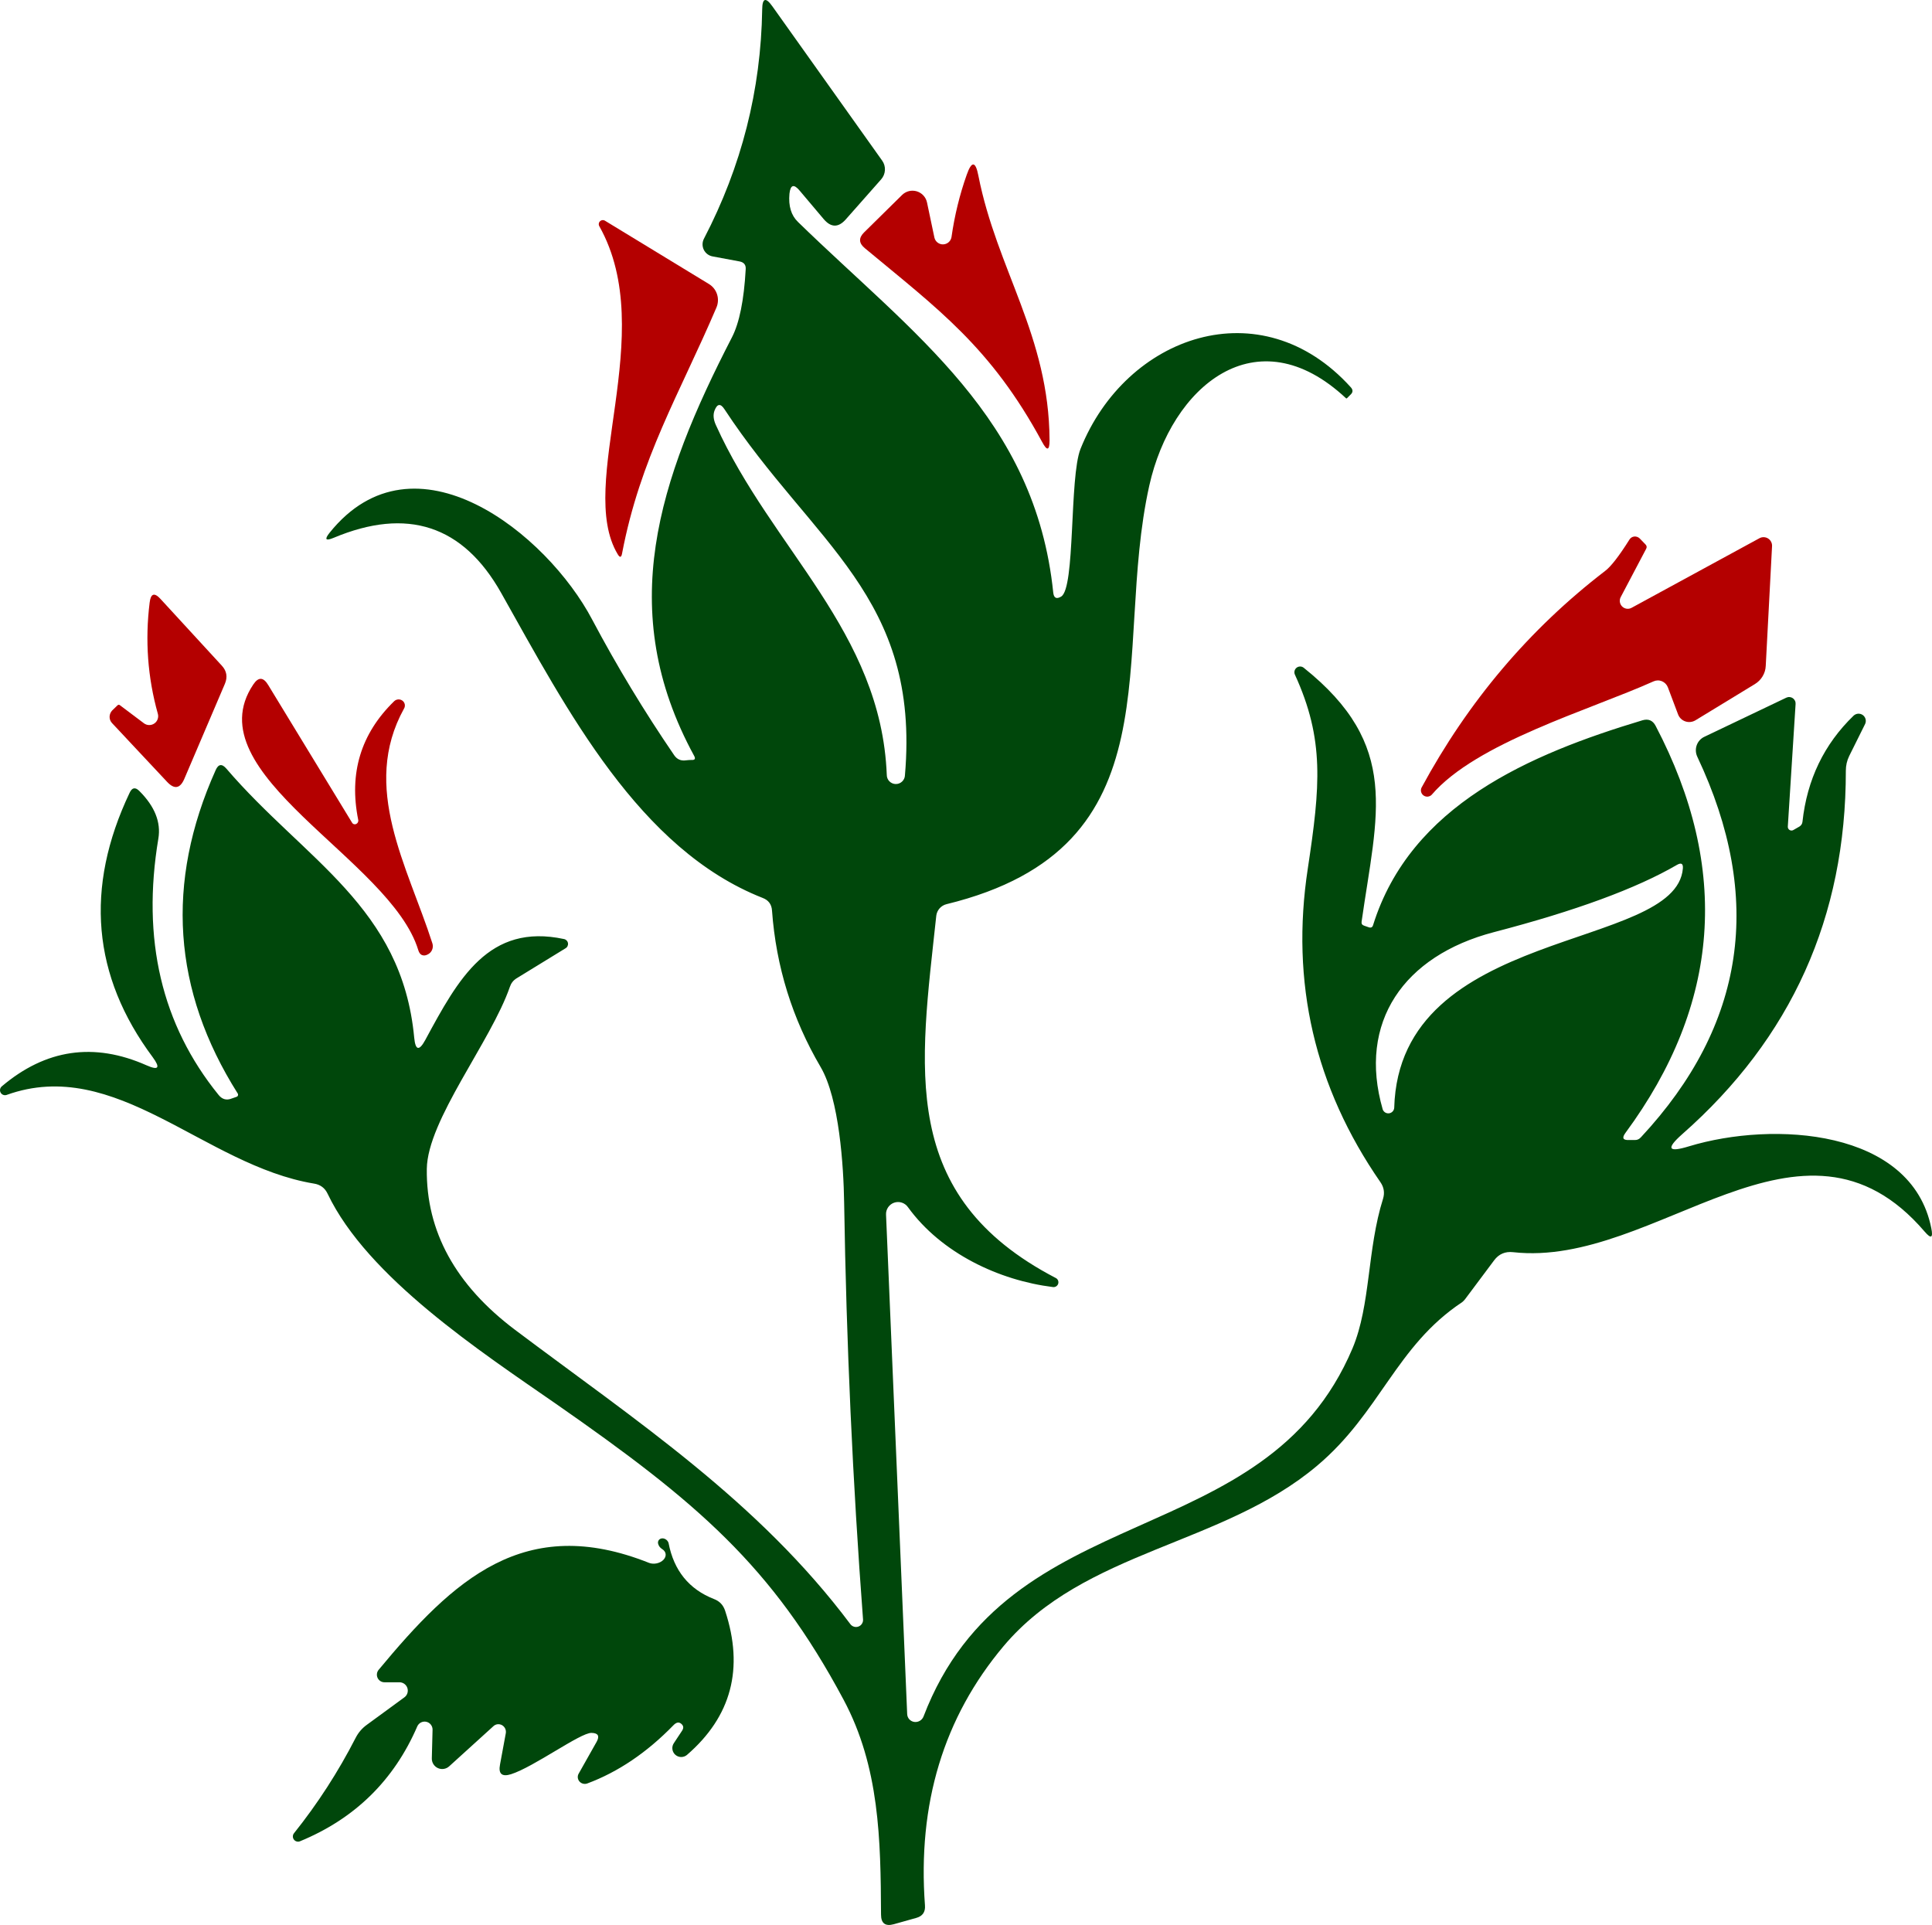 <?xml version="1.0" encoding="utf-8"?>
<svg viewBox="2639.524 170.728 923.841 920.496" xmlns="http://www.w3.org/2000/svg">
  <path d="M 2842.906 667.996 C 2858.688 638.742 2873.227 612.059 2909.219 619.77 C 2909.711 619.867 2910.129 620.098 2910.477 620.457 C 2910.824 620.816 2911.039 621.246 2911.117 621.738 C 2911.195 622.234 2911.125 622.707 2910.91 623.156 C 2910.691 623.609 2910.363 623.957 2909.93 624.203 L 2886.523 638.562 C 2884.992 639.508 2883.926 640.867 2883.332 642.641 C 2874.289 668.793 2843.883 706.383 2843.617 729.699 C 2843.262 759.547 2857.328 785.195 2885.816 806.648 C 2943.707 850.176 3002.039 888.477 3046.188 947.43 C 3046.406 947.711 3046.664 947.953 3046.961 948.156 C 3047.258 948.355 3047.578 948.504 3047.922 948.605 C 3048.266 948.703 3048.617 948.746 3048.973 948.734 C 3049.332 948.719 3049.676 948.652 3050.012 948.527 C 3050.348 948.406 3050.656 948.23 3050.938 948.012 C 3051.219 947.789 3051.457 947.527 3051.656 947.23 C 3051.855 946.934 3052 946.609 3052.098 946.266 C 3052.191 945.922 3052.234 945.57 3052.215 945.211 C 3047.25 879.316 3044.238 812.824 3043.172 745.746 C 3042.906 728.457 3040.867 696.188 3031.914 680.941 C 3018.379 657.891 3010.637 632.98 3008.688 606.207 C 3008.512 603.191 3007.004 601.152 3004.168 600.09 C 2945.211 576.863 2910.816 510.551 2879.168 454.254 C 2860.965 421.926 2834.25 413.148 2799.023 427.926 C 2795.184 429.52 2794.562 428.695 2797.164 425.441 C 2837.766 374.91 2901.152 426.062 2922.695 467.02 C 2934.516 489.301 2947.578 510.906 2961.879 531.828 C 2963.238 533.836 2965.129 534.664 2967.555 534.309 C 2968.5 534.191 2969.355 534.133 2970.125 534.133 C 2971.777 534.25 2972.223 533.598 2971.453 532.18 C 2933.512 462.59 2954.344 400.266 2989.539 332.004 C 2993.086 325.09 2995.273 314.273 2996.098 299.559 C 2996.277 297.43 2995.301 296.16 2993.172 295.746 L 2980.32 293.352 C 2979.863 293.273 2979.422 293.141 2979 292.957 C 2978.574 292.773 2978.18 292.543 2977.809 292.266 C 2977.438 291.988 2977.105 291.672 2976.812 291.316 C 2976.516 290.961 2976.266 290.574 2976.062 290.16 C 2975.859 289.742 2975.711 289.312 2975.609 288.859 C 2975.508 288.406 2975.461 287.953 2975.469 287.488 C 2975.477 287.027 2975.539 286.57 2975.652 286.125 C 2975.77 285.676 2975.938 285.25 2976.152 284.84 C 2994.121 250.324 3003.398 213.801 3003.988 175.266 C 3004.047 169.77 3005.672 169.266 3008.863 173.758 L 3061.348 247.52 C 3061.824 248.184 3062.18 248.91 3062.406 249.699 C 3062.633 250.484 3062.723 251.289 3062.676 252.113 C 3062.629 252.938 3062.445 253.727 3062.125 254.492 C 3061.805 255.254 3061.371 255.945 3060.816 256.559 L 3043.973 275.621 C 3040.426 279.641 3036.91 279.609 3033.422 275.531 L 3021.898 261.879 C 3019.121 258.57 3017.492 259.07 3017.02 263.387 C 3016.488 269.238 3017.848 273.73 3021.098 276.863 C 3076.062 330.406 3134.574 370.566 3143.172 454.168 C 3143.469 456.707 3144.711 457.328 3146.898 456.027 C 3153.812 452.215 3150.797 399.023 3156.207 385.371 C 3177.926 331.117 3242.465 308.332 3285.461 355.941 C 3286.582 357.18 3286.523 358.363 3285.285 359.484 C 3284.691 360.078 3284.133 360.637 3283.598 361.172 C 3283.422 361.289 3283.273 361.289 3283.156 361.172 C 3240.25 321.012 3199.645 355.586 3189.094 402.926 C 3171.098 483.688 3203.633 575.887 3092.109 603.102 C 3091.473 603.258 3090.875 603.508 3090.312 603.848 C 3089.75 604.188 3089.25 604.602 3088.816 605.094 C 3088.379 605.582 3088.027 606.129 3087.758 606.727 C 3087.488 607.324 3087.312 607.949 3087.234 608.598 C 3079.434 681.383 3068.707 742.465 3144.324 781.828 C 3144.578 781.945 3144.801 782.109 3144.992 782.309 C 3145.188 782.512 3145.336 782.742 3145.449 783 C 3145.559 783.254 3145.617 783.523 3145.629 783.801 C 3145.645 784.082 3145.605 784.355 3145.52 784.621 C 3145.434 784.887 3145.301 785.125 3145.125 785.344 C 3144.953 785.562 3144.746 785.742 3144.504 785.887 C 3144.266 786.027 3144.008 786.125 3143.73 786.172 C 3143.457 786.223 3143.184 786.223 3142.906 786.172 C 3117.375 782.98 3089.715 770.125 3073.672 747.961 C 3073.309 747.449 3072.879 747.012 3072.375 746.641 C 3071.871 746.27 3071.32 745.988 3070.727 745.801 C 3070.129 745.609 3069.52 745.516 3068.895 745.523 C 3068.27 745.531 3067.664 745.637 3067.07 745.844 C 3066.48 746.047 3065.938 746.34 3065.445 746.723 C 3064.949 747.105 3064.527 747.555 3064.18 748.074 C 3063.832 748.594 3063.574 749.152 3063.406 749.754 C 3063.242 750.359 3063.176 750.973 3063.211 751.598 L 3073.316 990.336 C 3073.328 990.797 3073.418 991.242 3073.582 991.672 C 3073.75 992.102 3073.984 992.488 3074.289 992.832 C 3074.59 993.176 3074.945 993.461 3075.348 993.68 C 3075.75 993.902 3076.184 994.051 3076.641 994.125 C 3077.098 994.195 3077.559 994.191 3078.016 994.105 C 3078.477 994.023 3078.91 993.863 3079.316 993.633 C 3079.727 993.398 3080.086 993.109 3080.395 992.754 C 3080.703 992.402 3080.941 992.012 3081.117 991.578 C 3121.809 885.105 3244.238 914.805 3286.258 815.516 C 3295.035 794.594 3293.172 768.352 3300.887 743.883 C 3301.715 741.105 3301.301 738.504 3299.645 736.082 C 3268.145 690.574 3256.559 640.543 3264.895 585.992 C 3270.832 546.719 3272.961 524.379 3258.688 493.262 C 3258.57 492.984 3258.5 492.695 3258.477 492.395 C 3258.457 492.094 3258.48 491.797 3258.559 491.508 C 3258.633 491.215 3258.75 490.941 3258.918 490.691 C 3259.082 490.438 3259.281 490.219 3259.52 490.031 C 3259.754 489.844 3260.016 489.699 3260.301 489.602 C 3260.582 489.5 3260.875 489.445 3261.18 489.441 C 3261.48 489.438 3261.773 489.48 3262.062 489.574 C 3262.348 489.668 3262.613 489.805 3262.855 489.98 C 3309.484 527.215 3297.961 559.75 3290.602 611.523 C 3290.484 612.469 3290.898 613.09 3291.844 613.387 C 3292.613 613.621 3293.379 613.891 3294.148 614.184 C 3295.152 614.48 3295.805 614.125 3296.098 613.121 C 3314.008 555.762 3371.012 531.383 3424.91 515.16 C 3427.746 514.332 3429.848 515.219 3431.207 517.82 C 3466.961 586.023 3462.145 650.918 3416.754 712.5 C 3414.98 714.922 3415.602 716.047 3418.617 715.867 C 3419.445 715.867 3420.184 715.867 3420.832 715.867 C 3422.191 715.988 3423.316 715.543 3424.203 714.539 C 3474.145 660.934 3483.125 600.297 3451.152 532.625 C 3450.949 532.195 3450.785 531.75 3450.668 531.293 C 3450.551 530.832 3450.477 530.367 3450.453 529.891 C 3450.426 529.418 3450.445 528.949 3450.512 528.48 C 3450.578 528.012 3450.691 527.555 3450.848 527.109 C 3451.004 526.664 3451.203 526.238 3451.441 525.832 C 3451.684 525.43 3451.961 525.051 3452.277 524.703 C 3452.594 524.355 3452.938 524.043 3453.316 523.766 C 3453.695 523.484 3454.094 523.246 3454.52 523.051 L 3493.707 504.344 C 3493.949 504.227 3494.207 504.145 3494.473 504.094 C 3494.738 504.043 3495.008 504.031 3495.277 504.051 C 3495.547 504.07 3495.812 504.125 3496.066 504.215 C 3496.324 504.305 3496.562 504.426 3496.785 504.578 C 3497.012 504.73 3497.211 504.91 3497.391 505.113 C 3497.566 505.32 3497.715 505.543 3497.832 505.789 C 3497.953 506.031 3498.035 506.285 3498.09 506.555 C 3498.141 506.82 3498.156 507.086 3498.137 507.359 L 3494.414 566.047 C 3494.402 566.367 3494.477 566.672 3494.629 566.953 C 3494.781 567.238 3495 567.461 3495.273 567.629 C 3495.551 567.793 3495.852 567.879 3496.172 567.879 C 3496.496 567.883 3496.797 567.805 3497.074 567.641 L 3500 565.957 C 3500.828 565.426 3501.301 564.688 3501.418 563.742 C 3503.605 543.527 3511.762 526.598 3525.887 512.941 C 3526.18 512.668 3526.512 512.449 3526.879 512.293 C 3527.25 512.133 3527.633 512.039 3528.035 512.012 C 3528.438 511.988 3528.828 512.031 3529.215 512.145 C 3529.602 512.254 3529.957 512.43 3530.285 512.664 C 3530.609 512.902 3530.883 513.188 3531.109 513.52 C 3531.336 513.852 3531.5 514.211 3531.602 514.602 C 3531.699 514.992 3531.734 515.387 3531.695 515.785 C 3531.656 516.188 3531.555 516.57 3531.383 516.934 L 3523.758 532.27 C 3522.695 534.457 3522.164 536.789 3522.164 539.273 C 3522.223 609.191 3496.129 667.141 3443.883 713.121 C 3436.082 720.035 3437.176 721.957 3447.164 718.883 C 3487.5 706.648 3553.633 710.551 3563.031 758.066 C 3563.977 762.738 3562.914 763.27 3559.84 759.664 C 3500.977 690.957 3431.648 777.215 3363.031 769.504 C 3359.25 769.09 3356.234 770.391 3353.988 773.402 L 3340.07 792.02 C 3339.656 792.555 3339.184 793.027 3338.652 793.441 C 3307.004 814.449 3299.555 846.188 3269.324 871.633 C 3224.023 909.84 3158.156 911.879 3119.414 957.891 C 3090.75 991.992 3078.223 1033.332 3081.824 1081.914 C 3082.062 1085.047 3080.672 1087.027 3077.66 1087.855 L 3066.934 1090.867 C 3062.855 1091.992 3060.816 1090.457 3060.816 1086.258 C 3060.637 1050.355 3060.105 1015.691 3042.906 983.512 C 3008.688 919.414 2972.695 888.918 2905.496 842.109 C 2869.594 817.199 2815.25 781.559 2796.188 741.578 C 2794.887 738.801 2792.699 737.176 2789.629 736.703 C 2737.145 728.016 2695.035 675.441 2642.641 694.328 C 2642.379 694.41 2642.113 694.445 2641.836 694.438 C 2641.562 694.426 2641.297 694.371 2641.043 694.273 C 2640.785 694.172 2640.555 694.031 2640.348 693.852 C 2640.141 693.672 2639.969 693.461 2639.836 693.223 C 2639.699 692.984 2639.609 692.73 2639.562 692.457 C 2639.512 692.188 2639.512 691.918 2639.559 691.645 C 2639.605 691.375 2639.695 691.121 2639.828 690.879 C 2639.961 690.641 2640.129 690.43 2640.336 690.25 C 2661.379 672.398 2684.457 669.031 2709.574 680.141 C 2715.309 682.684 2716.312 681.414 2712.59 676.328 C 2683.629 637.441 2679.934 595.273 2701.508 549.824 C 2702.688 547.281 2704.254 547.016 2706.207 549.023 C 2713.535 556.352 2716.547 563.918 2715.25 571.719 C 2707.211 619.887 2716.812 660.758 2744.059 694.328 C 2745.773 696.453 2747.871 697.016 2750.355 696.012 C 2751.121 695.715 2751.891 695.449 2752.66 695.211 C 2752.816 695.16 2752.949 695.074 2753.066 694.957 C 2753.18 694.84 2753.266 694.703 2753.316 694.547 C 2753.367 694.391 2753.383 694.23 2753.363 694.066 C 2753.34 693.902 2753.281 693.754 2753.191 693.617 C 2722.043 644.328 2718.527 592.789 2742.641 539.008 C 2743.941 536.051 2745.656 535.816 2747.785 538.297 C 2785.371 582.094 2831.738 604.344 2837.59 666.934 C 2838.18 673.078 2839.953 673.434 2842.906 667.996 Z M 3072.25 541.402 C 3079.609 455.941 3028.281 430.852 2985.992 366.488 C 2984.102 363.535 2982.504 363.711 2981.207 367.02 C 2980.438 369.031 2980.645 371.336 2981.828 373.938 C 3008.512 433.156 3060.816 472.695 3063.562 541.223 C 3063.559 541.508 3063.582 541.789 3063.633 542.07 C 3063.684 542.352 3063.762 542.625 3063.863 542.887 C 3063.969 543.152 3064.098 543.406 3064.25 543.645 C 3064.406 543.883 3064.582 544.105 3064.777 544.312 C 3064.977 544.516 3065.191 544.699 3065.426 544.863 C 3065.66 545.027 3065.906 545.164 3066.168 545.277 C 3066.43 545.395 3066.699 545.48 3066.977 545.543 C 3067.254 545.602 3067.535 545.637 3067.82 545.641 C 3068.105 545.648 3068.387 545.625 3068.668 545.574 C 3068.945 545.527 3069.219 545.449 3069.484 545.348 C 3069.75 545.242 3070.004 545.113 3070.242 544.961 C 3070.484 544.809 3070.707 544.633 3070.91 544.438 C 3071.117 544.242 3071.301 544.023 3071.465 543.793 C 3071.629 543.559 3071.77 543.312 3071.883 543.051 C 3071.996 542.793 3072.086 542.523 3072.148 542.246 C 3072.211 541.965 3072.246 541.684 3072.25 541.402 Z M 3353.812 616.488 C 3310.816 627.75 3288.652 659.484 3300.711 701.242 C 3300.816 701.547 3300.973 701.824 3301.18 702.074 C 3301.383 702.324 3301.621 702.535 3301.898 702.703 C 3302.176 702.871 3302.469 702.992 3302.785 703.059 C 3303.102 703.125 3303.422 703.137 3303.742 703.098 C 3304.062 703.055 3304.367 702.961 3304.656 702.816 C 3304.945 702.672 3305.203 702.48 3305.426 702.25 C 3305.648 702.016 3305.828 701.75 3305.961 701.457 C 3306.098 701.164 3306.176 700.855 3306.207 700.531 C 3308.598 613.297 3441.047 625.711 3444.238 585.992 C 3444.414 583.688 3443.469 583.125 3441.402 584.309 C 3422.016 595.598 3392.82 606.324 3353.812 616.488 Z M 3353.812 616.488 " fill-opacity="1" fill-rule="nonzero" style="fill: rgb(0, 71, 11);"/>
  <path d="M 3137.855 382.094 C 3113.297 336.613 3087.855 318.352 3053.016 289.363 C 3050.176 286.996 3050.059 284.516 3052.66 281.914 L 3070.922 263.918 C 3071.379 263.477 3071.883 263.102 3072.438 262.797 C 3072.992 262.492 3073.582 262.262 3074.195 262.113 C 3074.812 261.965 3075.441 261.902 3076.074 261.922 C 3076.707 261.938 3077.328 262.043 3077.934 262.227 C 3078.543 262.414 3079.113 262.676 3079.648 263.016 C 3080.188 263.352 3080.668 263.758 3081.098 264.227 C 3081.523 264.695 3081.883 265.211 3082.172 265.773 C 3082.461 266.34 3082.672 266.934 3082.801 267.555 L 3086.348 284.398 C 3086.461 284.863 3086.648 285.297 3086.91 285.699 C 3087.172 286.098 3087.492 286.445 3087.875 286.734 C 3088.254 287.023 3088.676 287.242 3089.133 287.391 C 3089.586 287.535 3090.055 287.602 3090.535 287.586 C 3091.012 287.57 3091.477 287.473 3091.922 287.297 C 3092.367 287.121 3092.77 286.879 3093.133 286.562 C 3093.496 286.25 3093.793 285.883 3094.027 285.465 C 3094.262 285.047 3094.422 284.602 3094.504 284.133 C 3095.98 273.789 3098.402 263.859 3101.773 254.344 C 3104.137 247.605 3106 247.727 3107.359 254.699 C 3116.223 299.734 3141.133 331.293 3141.402 381.207 C 3141.402 386.23 3140.219 386.523 3137.855 382.094 Z M 3137.855 382.094 " fill-opacity="1" fill-rule="nonzero" style="fill: rgb(180, 0, 0);"/>
  <path d="M 2936.969 435.461 C 2936.613 437.352 2935.934 437.469 2934.93 435.816 C 2914.715 402.305 2954.875 330.23 2926.152 278.988 C 2926.031 278.801 2925.945 278.594 2925.895 278.375 C 2925.844 278.156 2925.828 277.934 2925.855 277.711 C 2925.883 277.488 2925.945 277.273 2926.043 277.07 C 2926.145 276.871 2926.273 276.691 2926.438 276.535 C 2926.598 276.379 2926.781 276.254 2926.988 276.16 C 2927.191 276.066 2927.406 276.012 2927.633 275.992 C 2927.855 275.973 2928.078 275.992 2928.297 276.051 C 2928.516 276.109 2928.715 276.203 2928.902 276.328 L 2978.547 306.559 C 2979.004 306.84 2979.434 307.156 2979.832 307.512 C 2980.234 307.867 2980.598 308.254 2980.93 308.68 C 2981.258 309.102 2981.551 309.551 2981.801 310.023 C 2982.051 310.5 2982.254 310.992 2982.418 311.508 C 2982.578 312.02 2982.695 312.543 2982.762 313.078 C 2982.828 313.613 2982.848 314.148 2982.82 314.688 C 2982.793 315.227 2982.719 315.758 2982.598 316.285 C 2982.473 316.812 2982.305 317.324 2982.094 317.82 C 2964.539 358.953 2945.656 389.805 2936.969 435.461 Z M 2936.969 435.461 " fill-opacity="1" fill-rule="nonzero" style="fill: rgb(180, 0, 0);"/>
  <path d="M 3419.77 461.348 L 3480.852 428.102 C 3481.5 427.746 3482.195 427.582 3482.938 427.605 C 3483.68 427.629 3484.363 427.84 3484.988 428.234 C 3485.613 428.629 3486.098 429.156 3486.434 429.816 C 3486.773 430.477 3486.922 431.176 3486.879 431.914 L 3483.863 489.184 C 3483.824 490.059 3483.676 490.918 3483.422 491.758 C 3483.164 492.598 3482.809 493.398 3482.352 494.156 C 3481.895 494.914 3481.355 495.605 3480.727 496.234 C 3480.094 496.863 3479.398 497.41 3478.633 497.871 L 3450.266 515.16 C 3449.902 515.379 3449.52 515.555 3449.121 515.691 C 3448.719 515.824 3448.309 515.914 3447.887 515.961 C 3447.465 516.008 3447.047 516.008 3446.629 515.961 C 3446.207 515.914 3445.801 515.824 3445.402 515.688 C 3445.004 515.555 3444.625 515.375 3444.27 515.156 C 3443.91 514.938 3443.582 514.684 3443.285 514.395 C 3442.984 514.102 3442.719 513.781 3442.492 513.434 C 3442.266 513.086 3442.078 512.715 3441.934 512.324 L 3437.059 499.379 C 3436.93 499.055 3436.77 498.746 3436.582 498.453 C 3436.391 498.16 3436.176 497.891 3435.934 497.641 C 3435.688 497.395 3435.426 497.172 3435.137 496.977 C 3434.852 496.781 3434.547 496.617 3434.227 496.484 C 3433.906 496.352 3433.578 496.254 3433.242 496.188 C 3432.902 496.121 3432.562 496.094 3432.219 496.098 C 3431.875 496.102 3431.535 496.145 3431.199 496.219 C 3430.867 496.293 3430.543 496.402 3430.23 496.543 C 3399.645 510.285 3345.391 525.887 3324.113 550.797 C 3323.863 551.047 3323.578 551.242 3323.262 551.391 C 3322.941 551.539 3322.605 551.629 3322.258 551.66 C 3321.906 551.691 3321.559 551.664 3321.219 551.574 C 3320.879 551.484 3320.566 551.34 3320.277 551.141 C 3319.988 550.938 3319.738 550.695 3319.535 550.41 C 3319.332 550.121 3319.184 549.809 3319.086 549.473 C 3318.992 549.133 3318.957 548.789 3318.984 548.438 C 3319.008 548.086 3319.094 547.75 3319.238 547.43 C 3341.578 506.117 3370.832 471.57 3407.004 443.793 C 3409.781 441.727 3413.684 436.703 3418.707 428.723 C 3418.828 428.527 3418.969 428.344 3419.133 428.18 C 3419.297 428.016 3419.477 427.871 3419.672 427.746 C 3419.871 427.625 3420.078 427.523 3420.301 427.445 C 3420.523 427.371 3420.75 427.32 3420.984 427.293 C 3421.219 427.27 3421.453 427.27 3421.688 427.297 C 3421.922 427.324 3422.152 427.375 3422.375 427.453 C 3422.602 427.531 3422.816 427.633 3423.02 427.758 C 3423.223 427.879 3423.41 428.027 3423.582 428.191 L 3426.328 431.027 C 3426.98 431.68 3427.098 432.387 3426.684 433.156 L 3414.539 456.207 C 3414.34 456.57 3414.203 456.957 3414.129 457.363 C 3414.059 457.773 3414.051 458.184 3414.113 458.594 C 3414.172 459.004 3414.297 459.395 3414.484 459.762 C 3414.672 460.133 3414.914 460.461 3415.211 460.754 C 3415.508 461.043 3415.84 461.281 3416.215 461.461 C 3416.586 461.645 3416.98 461.762 3417.391 461.816 C 3417.801 461.867 3418.211 461.855 3418.617 461.777 C 3419.023 461.695 3419.41 461.555 3419.77 461.348 Z M 3419.77 461.348 " fill-opacity="1" fill-rule="nonzero" style="fill: rgb(180, 0, 0);"/>
  <path d="M 2714.98 511.969 C 2710.137 494.652 2708.836 476.949 2711.082 458.867 C 2711.613 454.492 2713.355 453.93 2716.312 457.18 L 2745.566 489.008 C 2747.93 491.547 2748.434 494.445 2747.074 497.695 L 2727.66 543.172 C 2725.648 547.844 2722.902 548.316 2719.414 544.594 L 2693.086 516.488 C 2692.707 516.086 2692.418 515.621 2692.215 515.102 C 2692.016 514.582 2691.922 514.043 2691.93 513.48 C 2691.938 512.922 2692.051 512.379 2692.266 511.859 C 2692.48 511.336 2692.781 510.871 2693.172 510.461 L 2695.656 508.066 C 2696.07 507.652 2696.484 507.625 2696.898 507.98 L 2708.332 516.578 C 2708.691 516.848 2709.082 517.059 2709.504 517.207 C 2709.93 517.355 2710.367 517.434 2710.812 517.441 C 2711.262 517.453 2711.703 517.391 2712.133 517.262 C 2712.562 517.133 2712.961 516.941 2713.332 516.684 C 2713.699 516.43 2714.02 516.125 2714.293 515.766 C 2714.562 515.41 2714.773 515.02 2714.922 514.594 C 2715.07 514.172 2715.148 513.734 2715.16 513.285 C 2715.172 512.836 2715.109 512.398 2714.98 511.969 Z M 2714.98 511.969 " fill-opacity="1" fill-rule="nonzero" style="fill: rgb(180, 0, 0);"/>
  <path d="M 2810.816 562.766 C 2806.324 540.484 2812.055 521.57 2828.016 506.027 C 2828.273 505.777 2828.574 505.582 2828.906 505.438 C 2829.242 505.293 2829.59 505.207 2829.957 505.188 C 2830.32 505.164 2830.676 505.207 2831.023 505.309 C 2831.371 505.414 2831.691 505.574 2831.977 505.789 C 2832.266 506.008 2832.504 506.266 2832.691 506.566 C 2832.883 506.871 2833.012 507.195 2833.078 507.543 C 2833.145 507.891 2833.148 508.238 2833.086 508.59 C 2833.023 508.938 2832.898 509.27 2832.711 509.574 C 2811.879 547.25 2834.398 584.84 2846.277 621.809 C 2846.445 622.336 2846.52 622.871 2846.492 623.422 C 2846.465 623.973 2846.34 624.496 2846.117 624.996 C 2845.895 625.496 2845.594 625.938 2845.207 626.32 C 2844.82 626.703 2844.379 627.004 2843.883 627.215 C 2842.938 627.688 2842.051 627.75 2841.223 627.395 C 2840.453 627.039 2839.895 626.27 2839.539 625.09 C 2826.418 581.648 2732.004 540.691 2760.637 498.051 C 2763.062 494.387 2765.426 494.445 2767.73 498.227 L 2807.801 564.008 C 2807.887 564.188 2808.004 564.348 2808.148 564.484 C 2808.293 564.617 2808.457 564.723 2808.641 564.793 C 2808.824 564.863 2809.016 564.895 2809.215 564.891 C 2809.414 564.891 2809.605 564.848 2809.793 564.773 C 2809.98 564.695 2810.148 564.586 2810.301 564.445 C 2810.449 564.305 2810.57 564.141 2810.668 563.957 C 2810.762 563.773 2810.82 563.578 2810.848 563.371 C 2810.871 563.168 2810.863 562.965 2810.816 562.766 Z M 2810.816 562.766 " fill-opacity="1" fill-rule="nonzero" style="fill: rgb(180, 0, 0);"/>
  <path d="M 2830.406 975.176 L 2823.402 975.176 C 2822.699 975.184 2822.047 975 2821.449 974.625 C 2820.852 974.25 2820.402 973.746 2820.098 973.109 C 2819.793 972.473 2819.684 971.805 2819.77 971.105 C 2819.855 970.406 2820.121 969.781 2820.566 969.238 C 2856.383 926.062 2890.246 894.328 2949.91 918.086 C 2950.457 918.293 2951.047 918.414 2951.68 918.453 C 2952.312 918.488 2952.945 918.441 2953.578 918.305 C 2954.211 918.168 2954.805 917.953 2955.352 917.66 C 2955.902 917.371 2956.371 917.02 2956.766 916.613 C 2957.156 916.203 2957.445 915.762 2957.625 915.293 C 2957.809 914.82 2957.875 914.352 2957.82 913.883 C 2957.77 913.414 2957.605 912.973 2957.324 912.566 C 2957.047 912.16 2956.676 911.812 2956.207 911.523 C 2955.082 910.816 2954.402 909.871 2954.168 908.688 C 2954.133 908.375 2954.156 908.078 2954.242 907.797 C 2954.328 907.512 2954.465 907.262 2954.656 907.047 C 2954.852 906.832 2955.086 906.664 2955.359 906.543 C 2955.633 906.426 2955.93 906.363 2956.246 906.355 C 2956.566 906.352 2956.883 906.402 2957.203 906.512 C 2957.52 906.621 2957.816 906.777 2958.094 906.984 C 2958.367 907.195 2958.602 907.438 2958.797 907.715 C 2958.992 907.992 2959.133 908.289 2959.219 908.598 C 2961.762 921.777 2969 930.703 2980.941 935.371 C 2983.598 936.379 2985.371 938.238 2986.258 940.957 C 2995.359 968.559 2989.273 991.547 2967.996 1009.93 C 2967.605 1010.254 2967.168 1010.504 2966.688 1010.672 C 2966.211 1010.844 2965.715 1010.922 2965.207 1010.918 C 2964.695 1010.91 2964.203 1010.812 2963.73 1010.629 C 2963.254 1010.441 2962.828 1010.184 2962.445 1009.844 C 2962.066 1009.508 2961.754 1009.113 2961.516 1008.664 C 2961.277 1008.215 2961.121 1007.738 2961.055 1007.23 C 2960.984 1006.727 2961.008 1006.227 2961.117 1005.73 C 2961.23 1005.234 2961.426 1004.77 2961.703 1004.344 L 2965.691 998.316 C 2966.578 996.957 2966.371 995.805 2965.07 994.859 C 2964.008 994.09 2962.824 994.387 2961.523 995.746 C 2948.816 1008.805 2935.078 1018.086 2920.301 1023.582 C 2919.98 1023.691 2919.645 1023.754 2919.305 1023.766 C 2918.961 1023.777 2918.625 1023.742 2918.293 1023.652 C 2917.965 1023.566 2917.652 1023.434 2917.363 1023.254 C 2917.074 1023.074 2916.82 1022.855 2916.598 1022.602 C 2916.375 1022.344 2916.199 1022.062 2916.066 1021.754 C 2915.934 1021.449 2915.848 1021.129 2915.816 1020.797 C 2915.781 1020.465 2915.801 1020.137 2915.867 1019.809 C 2915.938 1019.48 2916.059 1019.172 2916.223 1018.883 L 2924.824 1003.637 C 2926.359 1000.855 2925.531 999.438 2922.34 999.379 C 2917.02 999.289 2894.77 1015.691 2883.863 1019.148 C 2879.492 1020.508 2877.746 1018.941 2878.633 1014.449 L 2881.383 999.559 C 2881.449 999.18 2881.461 998.801 2881.41 998.422 C 2881.363 998.043 2881.258 997.676 2881.094 997.328 C 2880.934 996.98 2880.723 996.668 2880.465 996.387 C 2880.207 996.105 2879.914 995.871 2879.582 995.684 C 2879.254 995.496 2878.902 995.367 2878.535 995.293 C 2878.168 995.219 2877.797 995.203 2877.426 995.246 C 2877.051 995.293 2876.695 995.395 2876.359 995.555 C 2876.02 995.719 2875.715 995.926 2875.441 996.188 L 2854.344 1015.336 C 2853.984 1015.668 2853.586 1015.941 2853.145 1016.156 C 2852.703 1016.371 2852.242 1016.516 2851.758 1016.594 C 2851.273 1016.672 2850.789 1016.68 2850.305 1016.613 C 2849.816 1016.547 2849.352 1016.41 2848.906 1016.207 C 2848.461 1016.004 2848.055 1015.738 2847.688 1015.414 C 2847.32 1015.09 2847.008 1014.723 2846.75 1014.305 C 2846.492 1013.887 2846.301 1013.441 2846.176 1012.969 C 2846.047 1012.496 2845.992 1012.016 2846.012 1011.523 L 2846.363 997.871 C 2846.375 997.434 2846.309 997.008 2846.172 996.594 C 2846.035 996.176 2845.832 995.797 2845.562 995.453 C 2845.293 995.105 2844.977 994.816 2844.605 994.578 C 2844.238 994.344 2843.84 994.176 2843.414 994.078 C 2842.988 993.98 2842.559 993.953 2842.121 994.004 C 2841.688 994.055 2841.273 994.176 2840.879 994.367 C 2840.488 994.559 2840.137 994.812 2839.832 995.125 C 2839.523 995.438 2839.281 995.789 2839.094 996.188 C 2827.926 1022.074 2809.191 1040.426 2782.891 1051.242 C 2782.641 1051.332 2782.379 1051.379 2782.113 1051.387 C 2781.848 1051.395 2781.586 1051.359 2781.332 1051.281 C 2781.078 1051.207 2780.84 1051.09 2780.621 1050.938 C 2780.402 1050.785 2780.215 1050.602 2780.055 1050.387 C 2779.73 1049.949 2779.566 1049.457 2779.566 1048.91 C 2779.566 1048.363 2779.727 1047.867 2780.055 1047.43 C 2791.402 1033.246 2801.242 1018.027 2809.574 1001.773 C 2810.875 999.23 2812.676 997.133 2814.98 995.48 L 2832.801 982.445 C 2833.156 982.203 2833.461 981.906 2833.723 981.562 C 2833.98 981.219 2834.18 980.844 2834.316 980.434 C 2834.453 980.027 2834.523 979.605 2834.523 979.176 C 2834.523 978.746 2834.457 978.324 2834.324 977.918 C 2834.188 977.508 2833.992 977.129 2833.734 976.785 C 2833.477 976.438 2833.172 976.145 2832.82 975.895 C 2832.469 975.648 2832.086 975.465 2831.672 975.34 C 2831.262 975.219 2830.84 975.164 2830.406 975.176 Z M 2830.406 975.176 " fill-opacity="1" fill-rule="nonzero" style="fill: rgb(0, 71, 11);"/>
</svg>